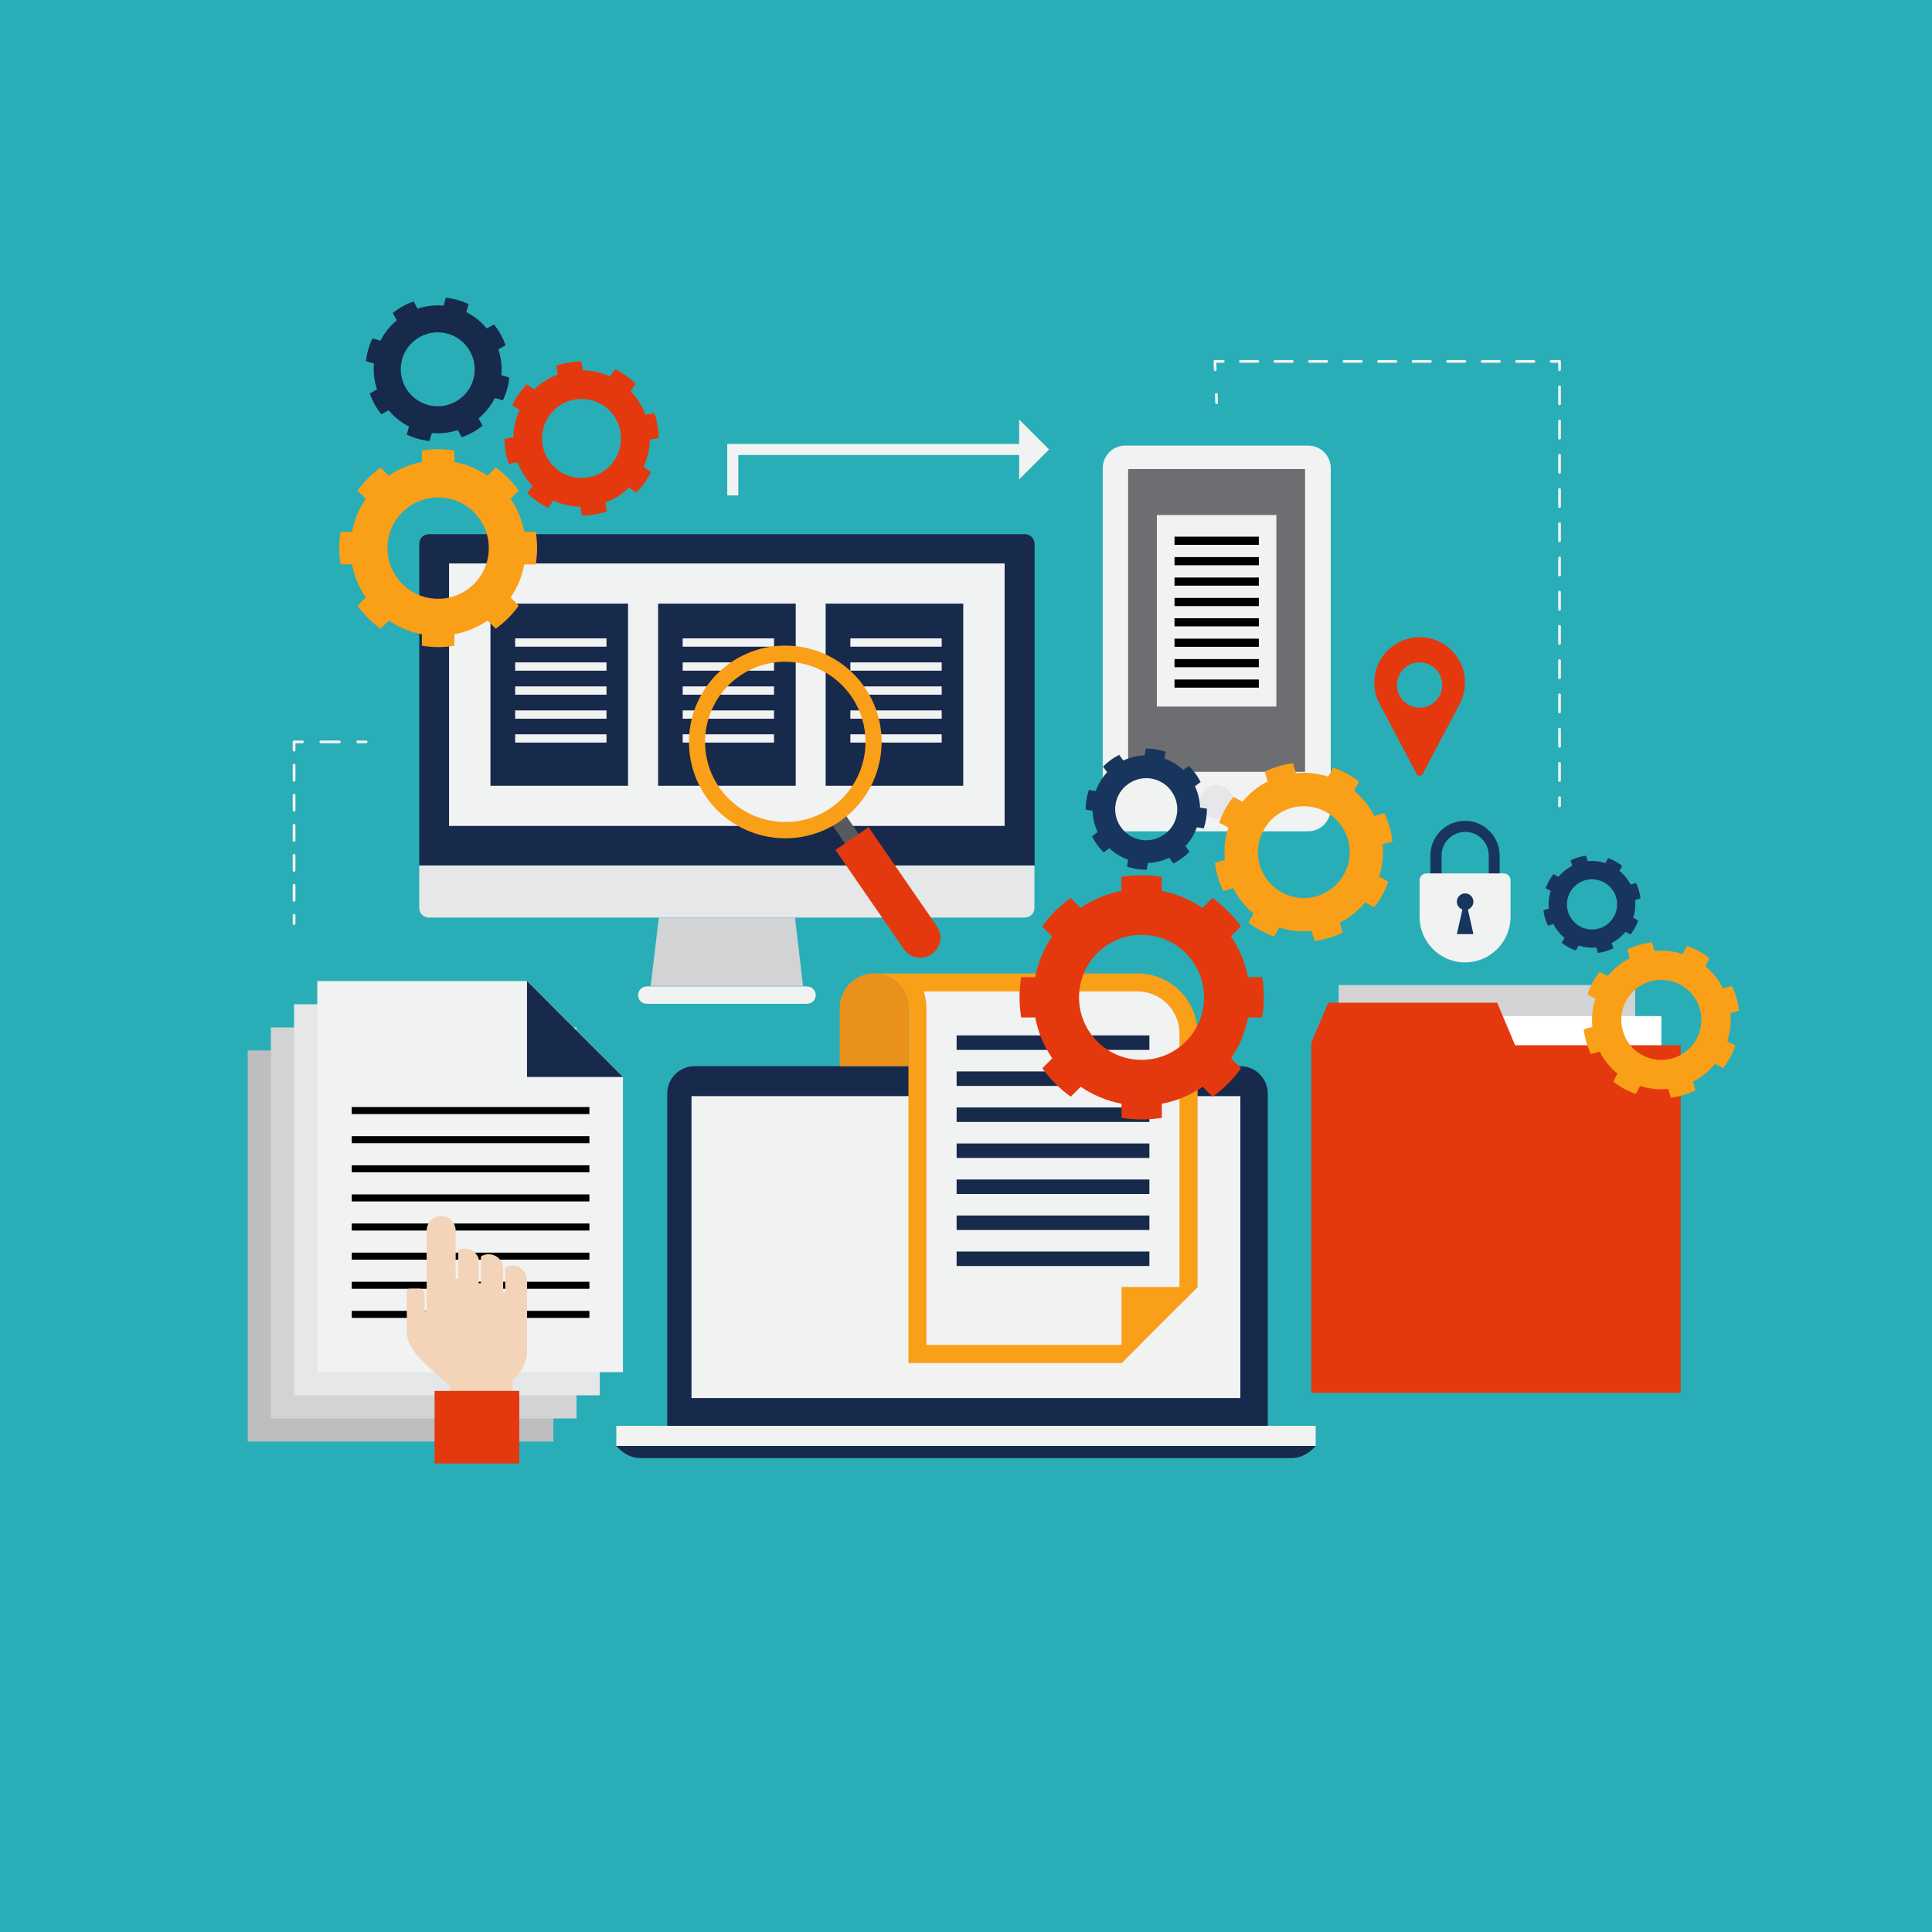 <?xml version="1.0" encoding="utf-8"?>
<!-- Generator: Adobe Illustrator 18.0.0, SVG Export Plug-In . SVG Version: 6.00 Build 0)  -->
<!DOCTYPE svg PUBLIC "-//W3C//DTD SVG 1.1//EN" "http://www.w3.org/Graphics/SVG/1.1/DTD/svg11.dtd">
<svg version="1.1" id="Layer_1" xmlns="http://www.w3.org/2000/svg" xmlns:xlink="http://www.w3.org/1999/xlink" x="0px" y="0px"
	 width="1400px" height="1400px" viewBox="0 0 1400 1400" enable-background="new 0 0 1400 1400" xml:space="preserve">
<rect fill="#29AEB7" width="1400" height="1400"/>
<g>
	<g>
		<g>
			<g>
				<path fill="#F1F2F2" d="M947.9,602.4H815.4c-9,0-16.3-7.3-16.3-16.3V339.2c0-9,7.3-16.3,16.3-16.3h132.6c9,0,16.3,7.3,16.3,16.3
					v246.9C964.2,595.1,956.9,602.4,947.9,602.4z"/>
			</g>
			<rect x="817.5" y="339.9" fill="#6D6E71" width="128.2" height="219.4"/>
			<g>
				<circle fill="#E6E7E8" cx="881.6" cy="580.9" r="12"/>
			</g>
		</g>
		<rect x="838.3" y="373.2" fill="#F1F2F2" width="86.6" height="138.8"/>
		<rect x="851.1" y="388.9" width="61.1" height="5.9"/>
		<rect x="851.1" y="403.7" width="61.1" height="5.9"/>
		<rect x="851.1" y="418.5" width="61.1" height="5.9"/>
		<rect x="851.1" y="433.3" width="61.1" height="5.9"/>
		<rect x="851.1" y="448" width="61.1" height="5.9"/>
		<rect x="851.1" y="462.8" width="61.1" height="5.9"/>
		<rect x="851.1" y="477.6" width="61.1" height="5.9"/>
		<rect x="851.1" y="492.4" width="61.1" height="5.9"/>
	</g>
	<g>
		<g>
			<path fill="#172A4B" d="M898.8,772.6H744.1h-86H503.3c-10.9,0-19.8,8.9-19.8,19.8v221v19.8h19.8h154.8h86h154.8h19.8v-19.8v-221
				C918.6,781.5,909.8,772.6,898.8,772.6z"/>
		</g>
		<g>
			<rect x="501.1" y="794.3" fill="#F1F2F2" width="397.7" height="218.8"/>
		</g>
		<g>
			<rect x="446.6" y="1033.2" fill="#F1F2F2" width="506.8" height="14.6"/>
		</g>
		<g>
			<path fill="#172A4B" d="M464.2,1056.6h197.9h75.8h197.9c10.7,0,17.6-8.8,17.6-8.8H446.6C446.6,1047.8,453.5,1056.6,464.2,1056.6z
				"/>
		</g>
	</g>
	<path fill="#EA911B" d="M608.5,772.6h49.8v-42.3c0-13.8-11.1-24.9-24.9-24.9l0,0c-13.8,0-24.9,11.1-24.9,24.9V772.6z"/>
	<path fill="#F99F18" d="M658.3,987.7h154.5l55-55V748.9c0-24-19.5-43.5-43.5-43.5H700h-41.7h-24.9c13.8,0,24.9,11.1,24.9,24.9v42.3
		V987.7z"/>
	<path fill="#F1F2F2" d="M825.7,974.7l29-29V748.9c0-16.8-13.7-30.5-30.5-30.5H669.4c1.2,3.7,1.9,7.7,1.9,11.9v244.3H825.7z"/>
	<rect x="693.2" y="750.3" fill="#172A4B" width="139.7" height="10.5"/>
	<rect x="693.2" y="776.4" fill="#172A4B" width="139.7" height="10.5"/>
	<rect x="693.2" y="802.5" fill="#172A4B" width="139.7" height="10.5"/>
	<rect x="693.2" y="828.6" fill="#172A4B" width="139.7" height="10.5"/>
	<rect x="693.2" y="854.7" fill="#172A4B" width="139.7" height="10.5"/>
	<rect x="693.2" y="880.8" fill="#172A4B" width="139.7" height="10.5"/>
	<rect x="693.2" y="906.9" fill="#172A4B" width="139.7" height="10.5"/>
	<polygon fill="#F99F18" points="812.7,987.7 867.8,932.6 812.7,932.6 	"/>
	<path fill="#E4390E" d="M892,678.5l7.2-7.2c-5.7-7.9-12.6-14.9-20.6-20.6l-7.2,7.2c-8.8-6-18.8-10.2-29.6-12.3v-10.2
		c-4.7-0.8-9.6-1.2-14.6-1.2s-9.8,0.4-14.6,1.2v10.2c-10.8,2-20.8,6.3-29.6,12.3l-7.2-7.2c-7.9,5.7-14.9,12.6-20.6,20.6l7.2,7.2
		c-6,8.8-10.2,18.8-12.3,29.6H740c-0.8,4.7-1.2,9.6-1.2,14.6c0,5,0.4,9.8,1.2,14.6h10.2c2,10.8,6.3,20.8,12.3,29.6l-7.2,7.2
		c5.7,7.9,12.6,14.9,20.6,20.6l7.2-7.2c8.8,6,18.8,10.2,29.6,12.3v10.2c4.7,0.8,9.6,1.2,14.6,1.2s9.8-0.4,14.6-1.2v-10.2
		c10.8-2,20.8-6.3,29.6-12.3l7.2,7.2c7.9-5.7,14.9-12.6,20.6-20.6l-7.2-7.2c6-8.8,10.2-18.8,12.3-29.6h10.2
		c0.8-4.7,1.2-9.6,1.2-14.6c0-5-0.4-9.8-1.2-14.6h-10.2C902.2,697.3,898,687.3,892,678.5z M827.2,768c-25,0-45.3-20.3-45.3-45.3
		c0-25,20.3-45.3,45.3-45.3s45.3,20.3,45.3,45.3C872.6,747.7,852.3,768,827.2,768z"/>
	<path fill="#F99F18" d="M900.3,581l-6.6-3.6c-4.4,5.6-7.9,12-10.2,18.7l6.6,3.6c-2.4,7.4-3.3,15.3-2.5,23.4l-7.2,2.1
		c0.4,3.5,1.1,7,2.2,10.5c1,3.5,2.3,6.8,3.8,10l7.2-2.1c3.7,7.2,8.7,13.4,14.7,18.3l-3.6,6.6c5.6,4.4,12,7.9,18.7,10.2l3.6-6.6
		c7.4,2.4,15.3,3.3,23.4,2.5l2.1,7.2c3.5-0.4,7-1.1,10.5-2.2c3.5-1,6.8-2.3,10-3.8l-2.1-7.2c7.2-3.7,13.4-8.7,18.3-14.7l6.6,3.6
		c4.4-5.6,7.9-12,10.2-18.7l-6.6-3.6c2.4-7.4,3.3-15.3,2.5-23.4l7.2-2.1c-0.4-3.5-1.1-7-2.2-10.5c-1-3.5-2.3-6.8-3.8-10l-7.2,2.1
		c-3.7-7.2-8.7-13.4-14.7-18.3l3.6-6.6c-5.6-4.4-12-7.9-18.7-10.2l-3.6,6.6c-7.4-2.4-15.3-3.3-23.4-2.5l-2.1-7.2
		c-3.5,0.4-7,1.1-10.5,2.2c-3.5,1-6.8,2.3-10,3.8l2.1,7.2C911.4,569.9,905.3,575,900.3,581z M976.7,608.1
		c5.2,17.6-4.9,36.1-22.5,41.3c-17.6,5.2-36.1-4.9-41.3-22.5c-5.2-17.6,4.9-36.1,22.5-41.3C953,580.4,971.5,590.4,976.7,608.1z"/>
	<g>
		<rect x="179.5" y="761.2" fill="#BCBEC0" width="221.5" height="283.4"/>
		<rect x="196.3" y="744.5" fill="#D1D3D4" width="221.5" height="283.4"/>
		<polygon fill="#E6E7E8" points="398.7,727.7 213.1,727.7 213.1,1011.1 434.6,1011.1 434.6,763.6 		"/>
		<polygon fill="#F1F2F2" points="229.9,710.9 229.9,994.3 451.4,994.3 451.4,780.4 381.9,710.9 		"/>
		<polygon fill="#172A4B" points="381.9,780.4 451.4,780.4 381.9,710.9 		"/>
		<g>
			<rect x="254.9" y="802.2" width="172.2" height="5.1"/>
			<rect x="254.9" y="823.3" width="172.2" height="5.1"/>
			<rect x="254.9" y="844.4" width="172.2" height="5.1"/>
			<rect x="254.9" y="865.5" width="172.2" height="5.1"/>
			<rect x="254.9" y="886.6" width="172.2" height="5.1"/>
			<rect x="254.9" y="907.7" width="172.2" height="5.1"/>
			<rect x="254.9" y="928.8" width="172.2" height="5.1"/>
			<rect x="254.9" y="949.9" width="172.2" height="5.1"/>
		</g>
		<g>
			<path fill="#F4D4B8" d="M381.9,980.1l0-7.7c0,0,0,0,0,0v-44.5c0-5.7-4.4-10.6-10.1-10.8c-2.1-0.1-4,0.4-5.7,1.4v18.1h-1.5v-17
				v-0.2c0-4.5-2.8-8.6-7.2-10c-3.3-1-6.4-0.5-8.9,1.1v19.4h-1.7v-18c-1.4-4.1-5.3-7.1-9.9-7.1c-1.7,0-3.4,0.4-4.8,1.2v20.5h-1.9
				v-19.2v-15.3c0-5.6-4.2-10.5-9.8-10.8c-6.1-0.4-11.2,4.4-11.2,10.5v43.8v14.5h-1.5v-12.3c0-2.1-1.7-3.9-3.8-3.9c0,0,0,0,0,0h-7.2
				c-1,0-1.9,0.8-1.9,1.9v29.4c-0.1,1.2-0.3,9.3,9.6,19.3c8.6,8.7,19.3,18,22,20.4v9.2c0,1,0.8,1.9,1.9,1.9h41.2
				c1,0,1.9-0.8,1.9-1.9v-14.2C382.2,990.6,381.9,980.5,381.9,980.1z"/>
			<g>
				<rect id="XMLID_1_" x="314.9" y="1007.9" fill="#E4390E" width="61.4" height="52.6"/>
			</g>
		</g>
	</g>
	<g>
		<path fill="#172A4B" d="M742.7,387.1h-432c-3.8,0-6.9,3.1-6.9,6.9v233.1l0,0h21.7h424.2V394C749.7,390.2,746.6,387.1,742.7,387.1z
			"/>
		<rect x="325.4" y="408.3" fill="#F1F2F2" width="402.6" height="190.2"/>
		<path fill="#E6E7E8" d="M303.8,627.2V658c0,3.8,3.1,6.9,6.9,6.9h432c3.8,0,6.9-3.1,6.9-6.9v-30.8H303.8z"/>
		<polygon fill="#D1D3D4" points="477.4,664.9 471.5,714.5 526.7,714.5 581.9,714.5 576.1,664.9 		"/>
		<path fill="#F1F2F2" d="M584.8,727.4H468.7c-3.5,0-6.3-2.8-6.3-6.3l0,0c0-3.5,2.8-6.3,6.3-6.3h116.1c3.5,0,6.3,2.8,6.3,6.3l0,0
			C591.1,724.6,588.3,727.4,584.8,727.4z"/>
		<g>
			<rect x="355.4" y="437.4" fill="#172A4B" width="99.7" height="132"/>
			<rect x="373.3" y="462.6" fill="#F1F2F2" width="66.2" height="6"/>
			<rect x="373.3" y="480" fill="#F1F2F2" width="66.2" height="6"/>
			<rect x="373.3" y="497.4" fill="#F1F2F2" width="66.2" height="6"/>
			<rect x="373.3" y="514.8" fill="#F1F2F2" width="66.2" height="6"/>
			<rect x="373.3" y="532.1" fill="#F1F2F2" width="66.2" height="6"/>
		</g>
		<g>
			<rect x="476.9" y="437.4" fill="#172A4B" width="99.7" height="132"/>
			<rect x="494.7" y="462.6" fill="#F1F2F2" width="66.2" height="6"/>
			<rect x="494.7" y="480" fill="#F1F2F2" width="66.2" height="6"/>
			<rect x="494.7" y="497.4" fill="#F1F2F2" width="66.2" height="6"/>
			<rect x="494.7" y="514.8" fill="#F1F2F2" width="66.2" height="6"/>
			<rect x="494.7" y="532.1" fill="#F1F2F2" width="66.2" height="6"/>
		</g>
		<g>
			<rect x="598.3" y="437.4" fill="#172A4B" width="99.7" height="132"/>
			<rect x="616.2" y="462.6" fill="#F1F2F2" width="66.2" height="6"/>
			<rect x="616.2" y="480" fill="#F1F2F2" width="66.2" height="6"/>
			<rect x="616.2" y="497.4" fill="#F1F2F2" width="66.2" height="6"/>
			<rect x="616.2" y="514.8" fill="#F1F2F2" width="66.2" height="6"/>
			<rect x="616.2" y="532.1" fill="#F1F2F2" width="66.2" height="6"/>
		</g>
	</g>
	<g>
		<polygon fill="#F1F2F2" points="535,359 527,359 527,321.7 741.8,321.7 741.8,329.7 535,329.7 		"/>
	</g>
	<polygon fill="#F1F2F2" points="738.5,304 738.5,347.4 760.2,325.7 	"/>
	<path fill="#F99F18" d="M370,361.4l5.9-5.9c-4.6-6.4-10.2-12.1-16.7-16.7l-5.9,5.9c-7.1-4.8-15.2-8.3-24-9.9v-8.3
		c-3.8-0.6-7.8-1-11.8-1s-8,0.3-11.8,1v8.3c-8.8,1.6-16.9,5.1-24,9.9l-5.9-5.9c-6.4,4.6-12.1,10.2-16.7,16.7l5.9,5.9
		c-4.8,7.1-8.3,15.2-9.9,24h-8.3c-0.6,3.8-1,7.8-1,11.8s0.3,8,1,11.8h8.3c1.6,8.8,5.1,16.9,9.9,24l-5.9,5.9
		c4.6,6.4,10.2,12.1,16.7,16.7l5.9-5.9c7.1,4.8,15.2,8.3,24,9.9v8.3c3.8,0.6,7.8,1,11.8,1s8-0.3,11.8-1v-8.3
		c8.8-1.6,16.9-5.1,24-9.9l5.9,5.9c6.4-4.6,12.1-10.2,16.7-16.7L370,433c4.8-7.1,8.3-15.2,9.9-24h8.3c0.6-3.8,1-7.8,1-11.8
		s-0.3-8-1-11.8h-8.3C378.3,376.6,374.8,368.5,370,361.4z M317.5,433.9c-20.3,0-36.7-16.4-36.7-36.7s16.4-36.7,36.7-36.7
		c20.3,0,36.7,16.4,36.7,36.7S337.8,433.9,317.5,433.9z"/>
	<path fill="#E4390E" d="M457,283.4l3.7-5.3c-4.4-4.3-9.4-7.9-15-10.6l-3.7,5.3c-6.1-2.8-12.8-4.4-19.7-4.5l-1.1-6.4
		c-3,0-6.1,0.3-9.2,0.8c-3.1,0.5-6.1,1.3-8.9,2.3l1.1,6.4c-6.5,2.4-12.3,6.1-17.1,10.8l-5.3-3.7c-4.3,4.4-7.9,9.4-10.6,15l5.3,3.7
		c-2.8,6.1-4.4,12.8-4.5,19.7l-6.4,1.1c0,3,0.3,6.1,0.8,9.2c0.5,3.1,1.3,6.1,2.3,8.9l6.4-1.1c2.4,6.5,6.1,12.3,10.8,17.1l-3.7,5.3
		c4.4,4.3,9.4,7.9,15,10.6l3.7-5.3c6.1,2.8,12.8,4.4,19.7,4.5l1.1,6.4c3,0,6.1-0.3,9.2-0.8c3.1-0.5,6.1-1.3,8.9-2.3l-1.1-6.4
		c6.5-2.4,12.3-6.1,17.1-10.8l5.3,3.7c4.3-4.4,7.9-9.4,10.6-15l-5.3-3.7c2.8-6.1,4.4-12.8,4.5-19.7l6.4-1.1c0-3-0.3-6.1-0.8-9.2
		c-0.5-3.1-1.3-6.1-2.3-8.9l-6.4,1.1C465.3,294,461.6,288.2,457,283.4z M426.2,345.9c-15.6,2.7-30.4-7.8-33-23.4s7.8-30.4,23.4-33
		c15.6-2.7,30.4,7.8,33,23.4C452.3,328.5,441.8,343.3,426.2,345.9z"/>
	<path fill="#172A4B" d="M337.9,226.2l1.7-5.8c-5.2-2.5-10.8-4.1-16.5-4.7l-1.7,5.8c-6.2-0.6-12.6,0.1-18.8,2.2l-2.9-5.3
		c-2.7,1-5.3,2.1-7.9,3.6c-2.6,1.4-4.9,3-7.2,4.8l2.9,5.3c-5,4.2-9,9.2-11.8,14.8l-5.8-1.7c-2.5,5.2-4.1,10.8-4.7,16.5l5.8,1.7
		c-0.6,6.2,0.1,12.6,2.2,18.8l-5.3,2.9c1,2.7,2.1,5.3,3.6,7.9c1.4,2.6,3,4.9,4.8,7.2l5.3-2.9c4.2,5,9.2,9,14.8,11.8l-1.7,5.8
		c5.2,2.5,10.8,4.1,16.5,4.7l1.7-5.8c6.2,0.6,12.6-0.1,18.8-2.2l2.9,5.3c2.7-1,5.3-2.1,7.9-3.6c2.6-1.4,4.9-3,7.2-4.8l-2.9-5.3
		c5-4.2,9-9.2,11.8-14.8l5.8,1.7c2.5-5.2,4.1-10.8,4.7-16.5l-5.8-1.7c0.6-6.2-0.1-12.6-2.2-18.8l5.3-2.9c-1-2.7-2.1-5.3-3.6-7.9
		c-1.4-2.6-3-4.9-4.8-7.2l-5.3,2.9C348.6,233,343.5,229,337.9,226.2z M330.2,291c-12.9,7.2-29.2,2.6-36.4-10.4
		c-7.2-12.9-2.6-29.2,10.4-36.4c12.9-7.2,29.2-2.6,36.4,10.4C347.8,267.5,343.2,283.8,330.2,291z"/>
	<g>
		<g>
			
				<rect x="605.9" y="584.7" transform="matrix(0.823 -0.568 0.568 0.823 -232.532 453.811)" fill="#58595B" width="12.1" height="30.7"/>
		</g>
		<g>
			<path fill="#F99F18" d="M529.4,480.2c-31.7,21.9-39.7,65.4-17.8,97.1c21.9,31.7,65.4,39.7,97.1,17.8
				c31.7-21.9,39.7-65.4,17.8-97.1C604.6,466.2,561.1,458.3,529.4,480.2z M602.1,585.4c-26.4,18.2-62.6,11.6-80.9-14.8
				C503,544.2,509.6,508,536,489.8c26.4-18.2,62.6-11.6,80.9,14.8C635.1,531,628.5,567.2,602.1,585.4z"/>
		</g>
		<g>
			<path fill="#E4390E" d="M675.2,691.4L675.2,691.4c-6.6,4.6-15.7,2.9-20.3-3.7l-49.5-71.8l24-16.5l49.5,71.8
				C683.5,677.7,681.8,686.8,675.2,691.4z"/>
		</g>
	</g>
	<g>
		<g>
			<rect x="970" y="713.8" fill="#D1D3D4" width="214.9" height="137.3"/>
		</g>
		<g>
			<rect x="989" y="736.3" fill="#FFFFFF" width="214.9" height="137.3"/>
		</g>
		<g>
			<polygon fill="#E4390E" points="1097.9,757.4 1084.9,726.6 962.5,726.6 950.2,755.5 950.2,1009.3 1217.9,1009.3 1217.9,757.4 			
				"/>
		</g>
	</g>
	<path fill="#18355E" d="M794,573.2l-5-0.8c-1.5,4.6-2.3,9.4-2.3,14.3l5,0.8c0.1,5.3,1.4,10.5,3.7,15.5l-4.1,3
		c1.1,2.1,2.3,4.2,3.8,6.2c1.4,2,3,3.8,4.7,5.5l4.1-3c4,3.8,8.6,6.5,13.6,8.3l-0.8,5c4.6,1.5,9.4,2.3,14.3,2.3l0.8-5
		c5.3-0.1,10.5-1.4,15.5-3.7l3,4.1c2.1-1.1,4.2-2.3,6.2-3.8c2-1.4,3.8-3,5.5-4.7l-3-4.1c3.8-4,6.5-8.6,8.3-13.6l5,0.8
		c1.5-4.6,2.3-9.4,2.3-14.3l-5-0.8c-0.1-5.3-1.4-10.5-3.7-15.5l4.1-3c-1.1-2.1-2.3-4.2-3.8-6.2c-1.4-2-3-3.8-4.7-5.5l-4.1,3
		c-4-3.8-8.6-6.5-13.6-8.3l0.8-5c-4.6-1.5-9.4-2.3-14.3-2.3l-0.8,5c-5.3,0.1-10.5,1.4-15.5,3.7l-3-4.1c-2.1,1.1-4.2,2.3-6.2,3.8
		s-3.8,3-5.5,4.7l3,4.1C798.6,563.6,795.8,568.3,794,573.2z M848.8,573.2c7.3,10.1,5.1,24.1-5,31.4c-10.1,7.3-24.1,5.1-31.4-5
		c-7.3-10.1-5.1-24.1,5-31.4S841.5,563.1,848.8,573.2z"/>
	<g>
		<g>
			<path fill="#18355E" d="M1086.8,645h-50.3v-25.1c0-13.9,11.3-25.1,25.1-25.1s25.1,11.3,25.1,25.1V645z M1044.5,637h34.3v-17.1
				c0-9.5-7.7-17.1-17.1-17.1s-17.1,7.7-17.1,17.1V637z"/>
		</g>
		<g>
			<path fill="#F1F2F2" d="M1061.6,697.4L1061.6,697.4c-18.2,0-32.9-14.8-32.9-33l0-26.5c0-2.7,2.2-5,5-5l55.9,0c2.7,0,5,2.2,5,5
				l0,26.5C1094.6,682.6,1079.8,697.4,1061.6,697.4z"/>
		</g>
		<path fill="#18355E" d="M1067.7,653.4c0-3.3-2.7-6-6-6c-3.3,0-6,2.7-6,6c0,2.6,1.7,4.8,4,5.7l-4,17.8l6,0l6,0l-4-17.8
			C1066,658.2,1067.7,656,1067.7,653.4z"/>
	</g>
	<path fill="#E4390E" d="M1061.6,494.6c0-18.9-15.9-34.1-35.1-32.8c-16.4,1.1-29.7,14.5-30.6,30.9c-0.3,5.4,0.7,10.5,2.7,15.1l0,0
		l0,0c0.2,0.6,0.5,1.1,0.8,1.7l27.2,51.4c0.9,1.7,3.4,1.7,4.3,0l27.2-51.4c0.3-0.5,0.5-1.1,0.8-1.7l0,0l0,0
		C1060.6,503.7,1061.6,499.3,1061.6,494.6z M1028.7,512.8c-9.1,0-16.4-7.3-16.4-16.4c0-9.1,7.3-16.4,16.4-16.4s16.4,7.3,16.4,16.4
		C1045.1,505.5,1037.8,512.8,1028.7,512.8z"/>
	<g>
		<g>
			<path fill="#F1F2F2" d="M881.6,292.8c-0.5,0-1-0.4-1-1l-0.2-6c0-0.6,0.4-1,1-1c0.6,0,1,0.4,1,1l0.2,6
				C882.7,292.3,882.2,292.7,881.6,292.8C881.7,292.8,881.7,292.8,881.6,292.8z"/>
		</g>
		<g>
			<path fill="#F1F2F2" d="M880.6,268.9c-0.5,0-1-0.4-1-1l-0.2-6c0-0.3,0.1-0.5,0.3-0.7c0.2-0.2,0.4-0.3,0.7-0.3h6c0.6,0,1,0.4,1,1
				c0,0.6-0.4,1-1,1h-5l0.2,5C881.7,268.4,881.2,268.9,880.6,268.9C880.7,268.9,880.7,268.9,880.6,268.9z"/>
		</g>
		<g>
			<path fill="#F1F2F2" d="M1111.5,262.9H1099c-0.6,0-1-0.4-1-1c0-0.6,0.4-1,1-1h12.5c0.6,0,1,0.4,1,1
				C1112.5,262.4,1112.1,262.9,1111.5,262.9z M1086.5,262.9H1074c-0.6,0-1-0.4-1-1c0-0.6,0.4-1,1-1h12.5c0.6,0,1,0.4,1,1
				C1087.5,262.4,1087.1,262.9,1086.5,262.9z M1061.5,262.9H1049c-0.6,0-1-0.4-1-1c0-0.6,0.4-1,1-1h12.5c0.6,0,1,0.4,1,1
				C1062.5,262.4,1062.1,262.9,1061.5,262.9z M1036.5,262.9H1024c-0.6,0-1-0.4-1-1c0-0.6,0.4-1,1-1h12.5c0.6,0,1,0.4,1,1
				C1037.5,262.4,1037.1,262.9,1036.5,262.9z M1011.5,262.9H999c-0.6,0-1-0.4-1-1c0-0.6,0.4-1,1-1h12.5c0.6,0,1,0.4,1,1
				C1012.5,262.4,1012,262.9,1011.5,262.9z M986.5,262.9H974c-0.6,0-1-0.4-1-1c0-0.6,0.4-1,1-1h12.5c0.6,0,1,0.4,1,1
				C987.5,262.4,987,262.9,986.5,262.9z M961.4,262.9h-12.5c-0.6,0-1-0.4-1-1c0-0.6,0.4-1,1-1h12.5c0.6,0,1,0.4,1,1
				C962.4,262.4,962,262.9,961.4,262.9z M936.4,262.9h-12.5c-0.6,0-1-0.4-1-1c0-0.6,0.4-1,1-1h12.5c0.6,0,1,0.4,1,1
				C937.4,262.4,937,262.9,936.4,262.9z M911.4,262.9h-12.5c-0.6,0-1-0.4-1-1c0-0.6,0.4-1,1-1h12.5c0.6,0,1,0.4,1,1
				C912.4,262.4,912,262.9,911.4,262.9z"/>
		</g>
		<g>
			<path fill="#F1F2F2" d="M1130.1,268.9c-0.6,0-1-0.4-1-1v-5h-5c-0.6,0-1-0.4-1-1c0-0.6,0.4-1,1-1h6c0.6,0,1,0.4,1,1v6
				C1131.1,268.4,1130.6,268.9,1130.1,268.9z"/>
		</g>
		<g>
			<path fill="#F1F2F2" d="M1130.1,566.6c-0.6,0-1-0.4-1-1v-12.4c0-0.6,0.4-1,1-1s1,0.4,1,1v12.4
				C1131.1,566.1,1130.6,566.6,1130.1,566.6z M1130.1,541.8c-0.6,0-1-0.4-1-1v-12.4c0-0.6,0.4-1,1-1s1,0.4,1,1v12.4
				C1131.1,541.3,1130.6,541.8,1130.1,541.8z M1130.1,516.9c-0.6,0-1-0.4-1-1v-12.4c0-0.6,0.4-1,1-1s1,0.4,1,1v12.4
				C1131.1,516.5,1130.6,516.9,1130.1,516.9z M1130.1,492.1c-0.6,0-1-0.4-1-1v-12.4c0-0.6,0.4-1,1-1s1,0.4,1,1v12.4
				C1131.1,491.7,1130.6,492.1,1130.1,492.1z M1130.1,467.3c-0.6,0-1-0.4-1-1v-12.4c0-0.6,0.4-1,1-1s1,0.4,1,1v12.4
				C1131.1,466.9,1130.6,467.3,1130.1,467.3z M1130.1,442.5c-0.6,0-1-0.4-1-1v-12.4c0-0.6,0.4-1,1-1s1,0.4,1,1v12.4
				C1131.1,442.1,1130.6,442.5,1130.1,442.5z M1130.1,417.7c-0.6,0-1-0.4-1-1v-12.4c0-0.6,0.4-1,1-1s1,0.4,1,1v12.4
				C1131.1,417.3,1130.6,417.7,1130.1,417.7z M1130.1,392.9c-0.6,0-1-0.4-1-1v-12.4c0-0.6,0.4-1,1-1s1,0.4,1,1v12.4
				C1131.1,392.5,1130.6,392.9,1130.1,392.9z M1130.1,368.1c-0.6,0-1-0.4-1-1v-12.4c0-0.6,0.4-1,1-1s1,0.4,1,1v12.4
				C1131.1,367.7,1130.6,368.1,1130.1,368.1z M1130.1,343.3c-0.6,0-1-0.4-1-1v-12.4c0-0.6,0.4-1,1-1s1,0.4,1,1v12.4
				C1131.1,342.9,1130.6,343.3,1130.1,343.3z M1130.1,318.5c-0.6,0-1-0.4-1-1v-12.4c0-0.6,0.4-1,1-1s1,0.4,1,1v12.4
				C1131.1,318.1,1130.6,318.5,1130.1,318.5z M1130.1,293.7c-0.6,0-1-0.4-1-1v-12.4c0-0.6,0.4-1,1-1s1,0.4,1,1v12.4
				C1131.1,293.3,1130.6,293.7,1130.1,293.7z"/>
		</g>
		<g>
			<path fill="#F1F2F2" d="M1130.1,585c-0.6,0-1-0.4-1-1v-6c0-0.6,0.4-1,1-1s1,0.4,1,1v6C1131.1,584.5,1130.6,585,1130.1,585z"/>
		</g>
	</g>
	<path fill="#F99F18" d="M1165,707.3l-5.8-3.1c-3.9,4.9-6.9,10.5-8.9,16.4l5.8,3.1c-2.1,6.5-2.9,13.4-2.2,20.4l-6.3,1.8
		c0.4,3,1,6.1,1.9,9.2c0.9,3,2,6,3.4,8.7l6.3-1.8c3.2,6.3,7.6,11.7,12.9,16l-3.1,5.8c4.9,3.9,10.5,6.9,16.4,8.9l3.1-5.8
		c6.5,2.1,13.4,2.9,20.4,2.2l1.8,6.3c3-0.4,6.1-1,9.2-1.9c3-0.9,6-2,8.7-3.4l-1.8-6.3c6.3-3.2,11.7-7.6,16-12.9l5.8,3.1
		c3.9-4.9,6.9-10.4,8.9-16.4l-5.8-3.1c2.1-6.5,2.9-13.4,2.2-20.4l6.3-1.8c-0.4-3-1-6.1-1.9-9.2c-0.9-3-2-6-3.4-8.7l-6.3,1.8
		c-3.2-6.3-7.6-11.7-12.9-16l3.1-5.8c-4.9-3.9-10.4-6.9-16.4-8.9l-3.1,5.8c-6.5-2.1-13.4-2.9-20.4-2.2l-1.8-6.3
		c-3,0.4-6.1,1-9.2,1.9c-3,0.9-6,2-8.7,3.4l1.8,6.3C1174.7,697.6,1169.3,702,1165,707.3z M1231.7,730.9c4.5,15.4-4.3,31.5-19.7,36
		c-15.4,4.5-31.5-4.3-36-19.7c-4.5-15.4,4.3-31.5,19.7-36C1211,706.7,1227.2,715.5,1231.7,730.9z"/>
	<path fill="#18355E" d="M1129.3,635.4l-3.6-2c-2.4,3.1-4.3,6.5-5.6,10.2l3.6,2c-1.3,4-1.8,8.4-1.4,12.8l-3.9,1.2
		c0.2,1.9,0.6,3.8,1.2,5.7s1.3,3.7,2.1,5.5l3.9-1.2c2,3.9,4.8,7.3,8.1,10l-2,3.6c3.1,2.4,6.5,4.3,10.2,5.6l2-3.6
		c4,1.3,8.4,1.8,12.8,1.4l1.2,3.9c1.9-0.2,3.8-0.6,5.7-1.2c1.9-0.6,3.7-1.3,5.5-2.1l-1.2-3.9c3.9-2,7.3-4.8,10-8.1l3.6,2
		c2.4-3.1,4.3-6.5,5.6-10.2l-3.6-2c1.3-4,1.8-8.4,1.4-12.8l3.9-1.2c-0.2-1.9-0.6-3.8-1.2-5.7c-0.6-1.9-1.3-3.7-2.1-5.5l-3.9,1.2
		c-2-3.9-4.8-7.3-8.1-10l2-3.6c-3.1-2.4-6.5-4.3-10.2-5.6l-2,3.6c-4-1.3-8.4-1.8-12.8-1.4l-1.2-3.9c-1.9,0.2-3.8,0.6-5.7,1.2
		c-1.9,0.6-3.7,1.3-5.5,2.1l1.2,3.9C1135.4,629.4,1132,632.1,1129.3,635.4z M1171.1,650.2c2.8,9.6-2.7,19.7-12.3,22.6
		s-19.7-2.7-22.6-12.3c-2.8-9.6,2.7-19.7,12.3-22.6C1158.1,635.1,1168.2,640.6,1171.1,650.2z"/>
	<g>
		<g>
			<path fill="#F1F2F2" d="M213.1,670.3c-0.6,0-1-0.4-1-1v-6c0-0.6,0.4-1,1-1c0.6,0,1,0.4,1,1v6
				C214.1,669.9,213.7,670.3,213.1,670.3z"/>
		</g>
		<g>
			<path fill="#F1F2F2" d="M213.1,653.4c-0.6,0-1-0.4-1-1v-10.9c0-0.6,0.4-1,1-1c0.6,0,1,0.4,1,1v10.9
				C214.1,653,213.7,653.4,213.1,653.4z M213.1,631.7c-0.6,0-1-0.4-1-1v-10.9c0-0.6,0.4-1,1-1c0.6,0,1,0.4,1,1v10.9
				C214.1,631.2,213.7,631.7,213.1,631.7z M213.1,609.9c-0.6,0-1-0.4-1-1V598c0-0.6,0.4-1,1-1c0.6,0,1,0.4,1,1v10.9
				C214.1,609.5,213.7,609.9,213.1,609.9z M213.1,588.1c-0.6,0-1-0.4-1-1v-10.9c0-0.6,0.4-1,1-1c0.6,0,1,0.4,1,1v10.9
				C214.1,587.7,213.7,588.1,213.1,588.1z M213.1,566.4c-0.6,0-1-0.4-1-1v-10.9c0-0.6,0.4-1,1-1c0.6,0,1,0.4,1,1v10.9
				C214.1,565.9,213.7,566.4,213.1,566.4z"/>
		</g>
		<g>
			<path fill="#F1F2F2" d="M213.1,544.6c-0.6,0-1-0.4-1-1v-6c0-0.6,0.4-1,1-1h6c0.6,0,1,0.4,1,1s-0.4,1-1,1h-5v5
				C214.1,544.2,213.7,544.6,213.1,544.6z"/>
		</g>
		<g>
			<path fill="#F1F2F2" d="M245.9,538.6h-13.4c-0.6,0-1-0.4-1-1s0.4-1,1-1h13.4c0.6,0,1,0.4,1,1S246.4,538.6,245.9,538.6z"/>
		</g>
		<g>
			<path fill="#F1F2F2" d="M265.3,538.6h-6c-0.6,0-1-0.4-1-1s0.4-1,1-1h6c0.6,0,1,0.4,1,1S265.8,538.6,265.3,538.6z"/>
		</g>
	</g>
</g>
</svg>
